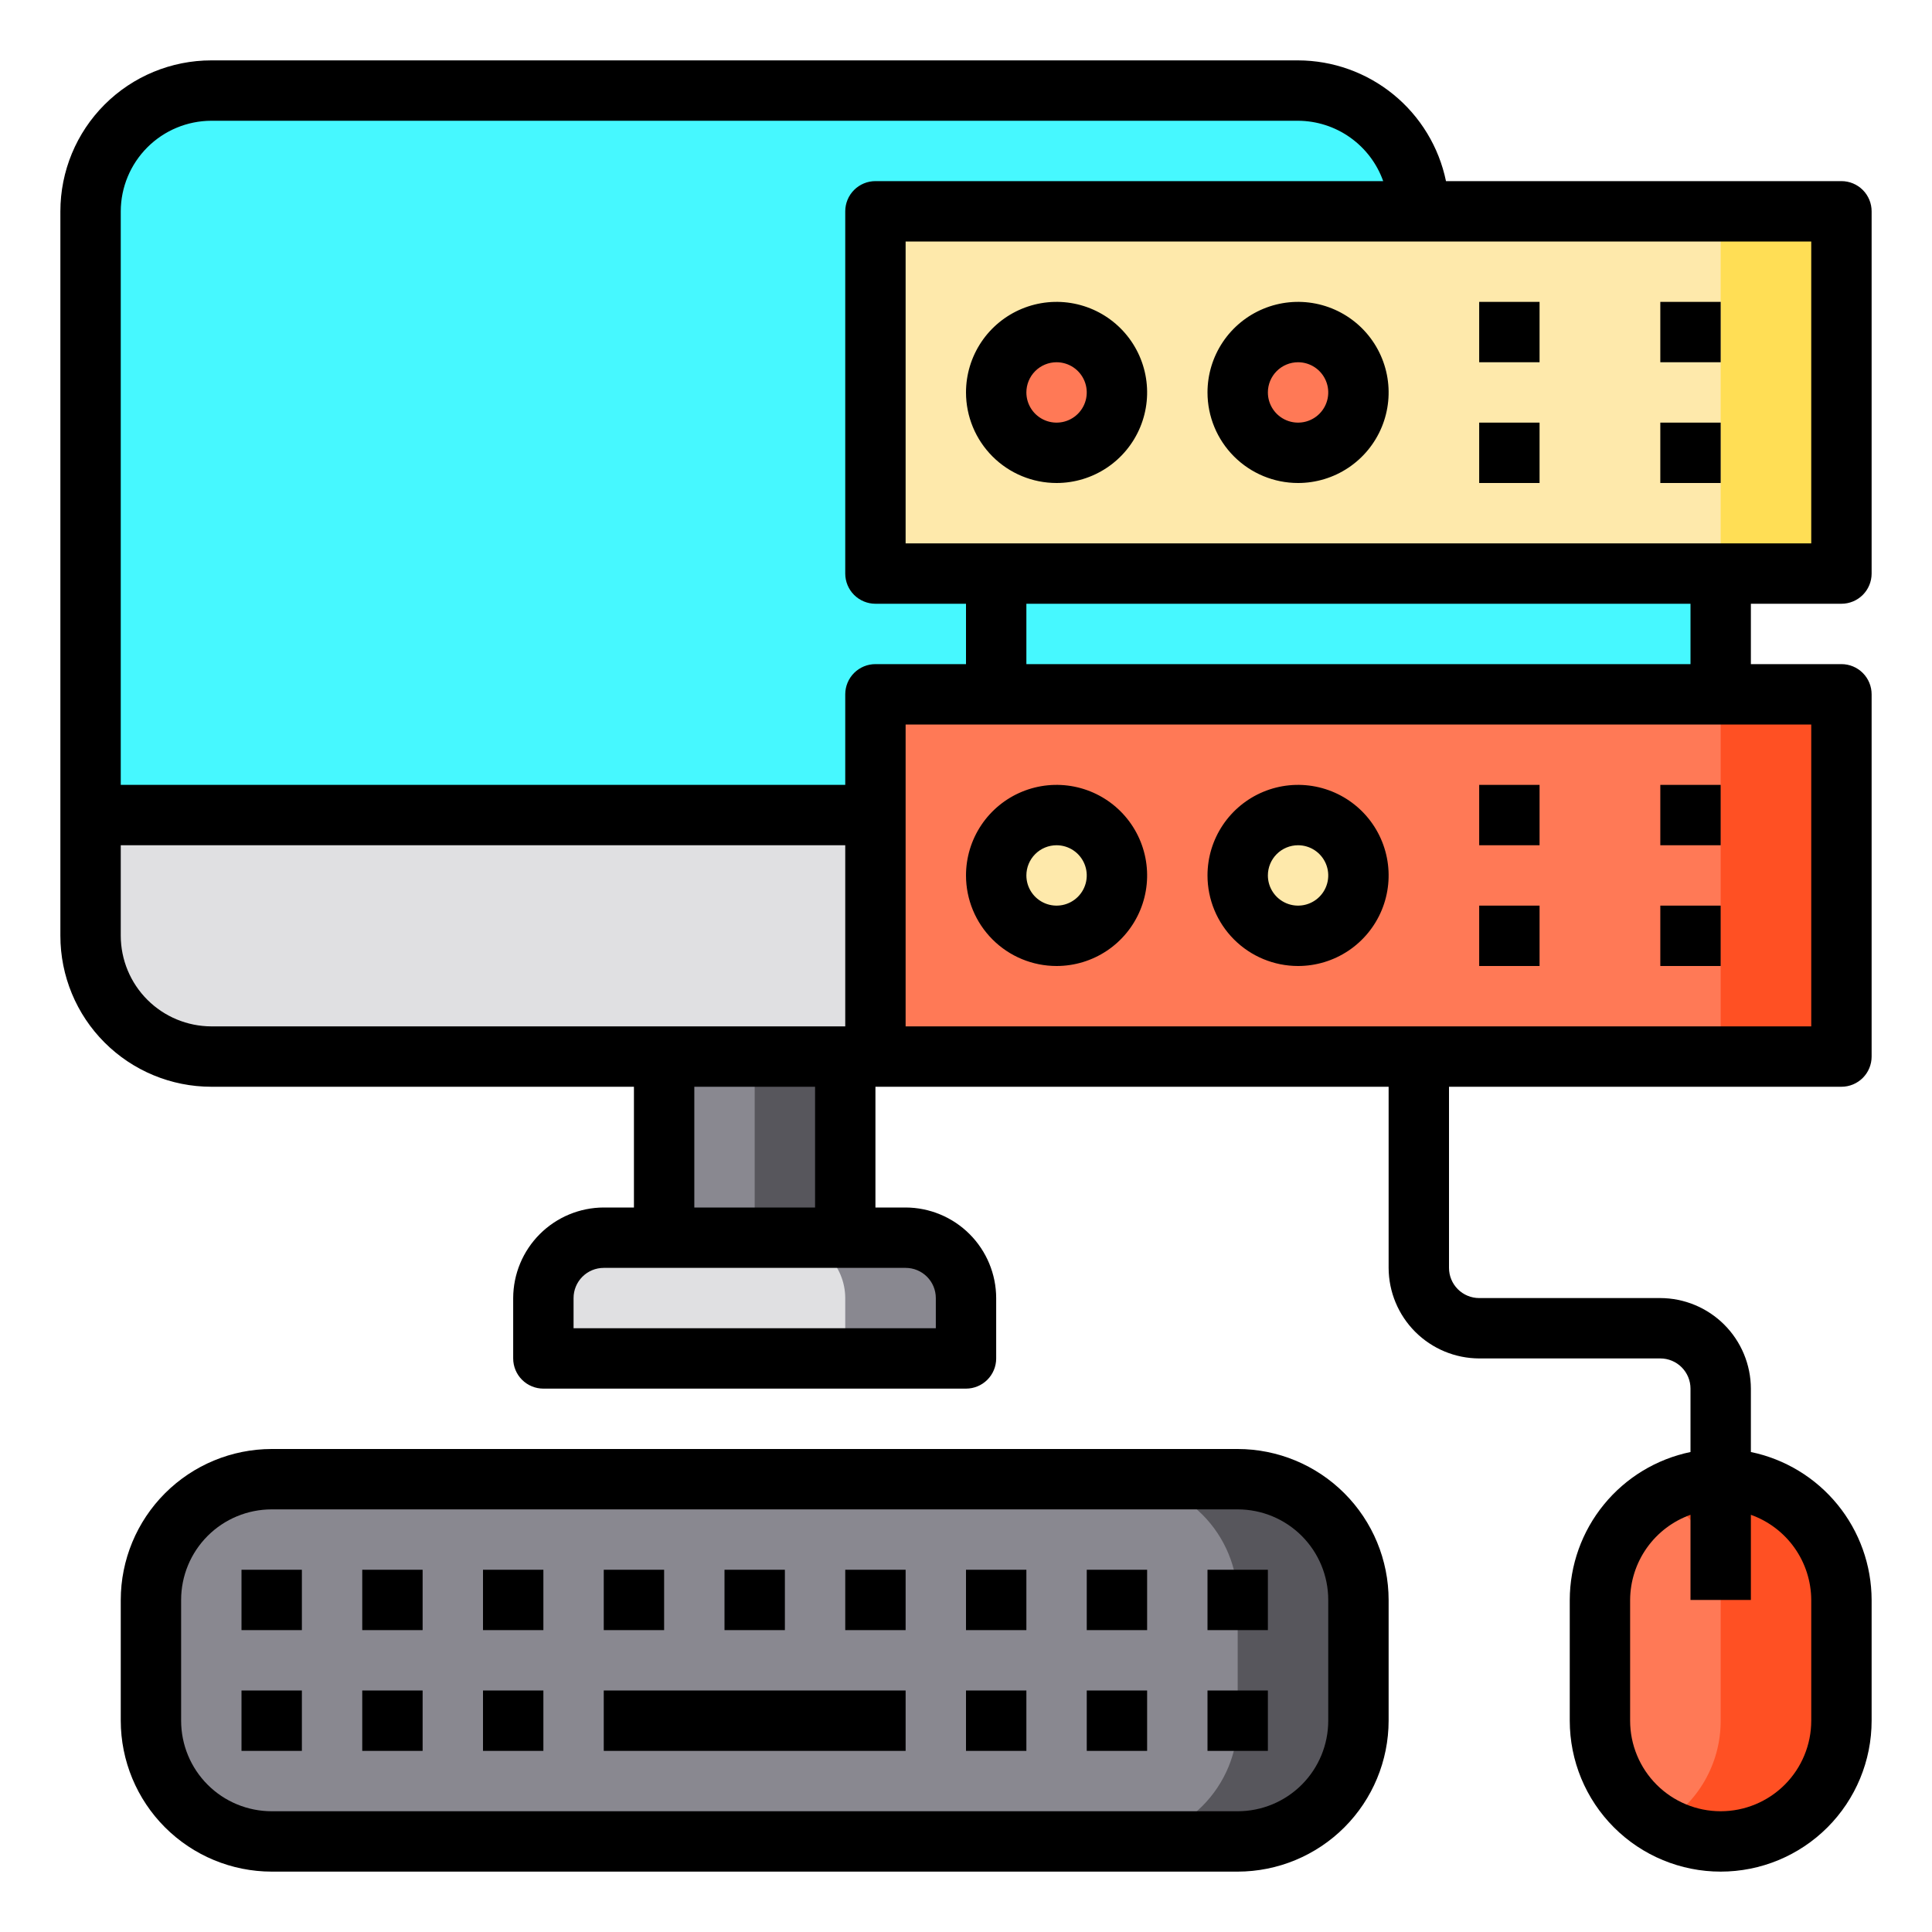 <svg width="175" height="175" viewBox="0 0 175 175" fill="none" xmlns="http://www.w3.org/2000/svg">
<path d="M8.203 73.828V84.766C8.203 87.666 9.355 90.448 11.407 92.5C13.458 94.551 16.24 95.703 19.141 95.703H128.516V73.828H8.203Z" fill="#E0E0E2"/>
<path d="M117.578 8.203H19.141C16.24 8.203 13.458 9.355 11.407 11.407C9.355 13.458 8.203 16.24 8.203 19.141V73.828H128.516V19.141C128.516 16.24 127.363 13.458 125.312 11.407C123.261 9.355 120.479 8.203 117.578 8.203Z" fill="#46F8FF"/>
<path d="M155.859 133.984C157.296 133.983 158.719 134.264 160.047 134.813C161.375 135.362 162.581 136.168 163.597 137.184C164.613 138.2 165.419 139.406 165.968 140.734C166.517 142.062 166.799 143.485 166.797 144.922V155.859C166.797 158.76 165.645 161.542 163.593 163.593C161.542 165.645 158.76 166.797 155.859 166.797C152.959 166.797 150.177 165.645 148.125 163.593C146.074 161.542 144.922 158.76 144.922 155.859V144.922C144.922 142.021 146.074 139.239 148.125 137.188C150.177 135.137 152.959 133.984 155.859 133.984V133.984Z" fill="#FF7956"/>
<path d="M90.234 51.953H155.859V62.891H90.234V51.953Z" fill="#46F8FF"/>
<path d="M112.109 133.984H24.609C18.569 133.984 13.672 138.881 13.672 144.922V155.859C13.672 161.9 18.569 166.797 24.609 166.797H112.109C118.15 166.797 123.047 161.9 123.047 155.859V144.922C123.047 138.881 118.15 133.984 112.109 133.984Z" fill="#898890"/>
<path d="M87.5 117.578V123.047H49.219V117.578C49.223 116.129 49.801 114.741 50.825 113.716C51.85 112.691 53.238 112.114 54.688 112.109H82.031C83.48 112.114 84.869 112.691 85.894 113.716C86.918 114.741 87.496 116.129 87.5 117.578Z" fill="#E0E0E2"/>
<path d="M60.156 95.703H76.562V112.109H60.156V95.703Z" fill="#898890"/>
<path d="M166.797 144.922V155.859C166.8 157.78 166.296 159.668 165.337 161.332C164.377 162.996 162.996 164.378 161.331 165.337C159.667 166.297 157.78 166.801 155.859 166.798C153.938 166.795 152.052 166.285 150.391 165.32C152.055 164.365 153.438 162.987 154.399 161.326C155.359 159.664 155.863 157.778 155.859 155.859V144.922C155.854 142.021 154.704 139.241 152.66 137.183C151.978 136.518 151.215 135.939 150.391 135.461C152.052 134.497 153.938 133.988 155.858 133.985C157.779 133.983 159.666 134.487 161.33 135.446C162.994 136.406 164.375 137.787 165.335 139.45C166.295 141.114 166.799 143.001 166.797 144.922V144.922Z" fill="#FF5023"/>
<path d="M123.047 144.922V155.859C123.047 158.76 121.895 161.542 119.843 163.593C117.792 165.645 115.01 166.797 112.109 166.797H101.172C104.073 166.797 106.855 165.645 108.906 163.593C110.957 161.542 112.109 158.76 112.109 155.859V144.922C112.109 142.021 110.957 139.239 108.906 137.188C106.855 135.137 104.073 133.984 101.172 133.984H112.109C115.01 133.984 117.792 135.137 119.843 137.188C121.895 139.239 123.047 142.021 123.047 144.922Z" fill="#57565C"/>
<path d="M87.5 117.578V123.047H76.562V117.578C76.558 116.129 75.981 114.741 74.956 113.716C73.931 112.691 72.543 112.114 71.094 112.109H82.031C83.48 112.114 84.869 112.691 85.894 113.716C86.918 114.741 87.496 116.129 87.5 117.578Z" fill="#898890"/>
<path d="M68.359 95.703H76.562V112.109H68.359V95.703Z" fill="#57565C"/>
<path d="M79.297 62.891H166.797V95.703H79.297V62.891Z" fill="#FF7956"/>
<path d="M79.297 19.141H166.797V51.953H79.297V19.141Z" fill="#FEE9AB"/>
<path d="M155.859 62.891H166.797V95.703H155.859V62.891Z" fill="#FF5023"/>
<path d="M117.578 41.016C120.598 41.016 123.047 38.567 123.047 35.547C123.047 32.527 120.598 30.078 117.578 30.078C114.558 30.078 112.109 32.527 112.109 35.547C112.109 38.567 114.558 41.016 117.578 41.016Z" fill="#FF7956"/>
<path d="M117.578 84.766C120.598 84.766 123.047 82.317 123.047 79.297C123.047 76.277 120.598 73.828 117.578 73.828C114.558 73.828 112.109 76.277 112.109 79.297C112.109 82.317 114.558 84.766 117.578 84.766Z" fill="#FEE9AB"/>
<path d="M95.703 41.016C98.723 41.016 101.172 38.567 101.172 35.547C101.172 32.527 98.723 30.078 95.703 30.078C92.683 30.078 90.234 32.527 90.234 35.547C90.234 38.567 92.683 41.016 95.703 41.016Z" fill="#FF7956"/>
<path d="M95.703 84.766C98.723 84.766 101.172 82.317 101.172 79.297C101.172 76.277 98.723 73.828 95.703 73.828C92.683 73.828 90.234 76.277 90.234 79.297C90.234 82.317 92.683 84.766 95.703 84.766Z" fill="#FEE9AB"/>
<path d="M155.859 19.141H166.797V51.953H155.859V19.141Z" fill="#FFDE55"/>
<path d="M95.703 43.75C97.326 43.75 98.912 43.269 100.261 42.367C101.61 41.466 102.661 40.185 103.282 38.686C103.903 37.187 104.065 35.538 103.749 33.947C103.432 32.355 102.651 30.894 101.504 29.746C100.356 28.599 98.895 27.818 97.303 27.501C95.712 27.185 94.063 27.347 92.564 27.968C91.065 28.589 89.784 29.64 88.882 30.989C87.981 32.339 87.5 33.925 87.5 35.547C87.5 37.722 88.364 39.809 89.903 41.347C91.441 42.886 93.528 43.75 95.703 43.75ZM95.703 32.812C96.244 32.812 96.773 32.973 97.222 33.273C97.672 33.574 98.022 34.001 98.229 34.501C98.436 35 98.49 35.55 98.385 36.08C98.279 36.611 98.019 37.098 97.637 37.48C97.254 37.863 96.767 38.123 96.237 38.229C95.706 38.334 95.156 38.28 94.657 38.073C94.157 37.866 93.73 37.516 93.43 37.066C93.129 36.616 92.969 36.088 92.969 35.547C92.969 34.822 93.257 34.126 93.77 33.613C94.282 33.101 94.978 32.812 95.703 32.812Z" fill="black"/>
<path d="M117.578 43.75C119.201 43.75 120.787 43.269 122.136 42.367C123.485 41.466 124.536 40.185 125.157 38.686C125.778 37.187 125.94 35.538 125.624 33.947C125.307 32.355 124.526 30.894 123.379 29.746C122.231 28.599 120.77 27.818 119.178 27.501C117.587 27.185 115.938 27.347 114.439 27.968C112.94 28.589 111.659 29.64 110.757 30.989C109.856 32.339 109.375 33.925 109.375 35.547C109.375 37.722 110.239 39.809 111.778 41.347C113.316 42.886 115.403 43.75 117.578 43.75ZM117.578 32.812C118.119 32.812 118.648 32.973 119.097 33.273C119.547 33.574 119.897 34.001 120.104 34.501C120.311 35 120.365 35.55 120.26 36.08C120.154 36.611 119.894 37.098 119.512 37.48C119.129 37.863 118.642 38.123 118.112 38.229C117.581 38.334 117.031 38.28 116.532 38.073C116.032 37.866 115.605 37.516 115.305 37.066C115.004 36.616 114.844 36.088 114.844 35.547C114.844 34.822 115.132 34.126 115.645 33.613C116.157 33.101 116.853 32.812 117.578 32.812Z" fill="black"/>
<path d="M166.797 54.688C167.522 54.688 168.218 54.399 168.73 53.887C169.243 53.374 169.531 52.678 169.531 51.953V19.141C169.531 18.415 169.243 17.72 168.73 17.207C168.218 16.694 167.522 16.406 166.797 16.406H130.977C130.338 13.322 128.658 10.552 126.218 8.56C123.778 6.568 120.728 5.477 117.578 5.469H19.141C15.515 5.469 12.037 6.909 9.473 9.473C6.909 12.037 5.469 15.515 5.469 19.141V84.766C5.469 88.392 6.909 91.869 9.473 94.433C12.037 96.997 15.515 98.438 19.141 98.438H57.422V109.375H54.688C52.514 109.381 50.431 110.248 48.894 111.785C47.357 113.322 46.491 115.405 46.484 117.578V123.047C46.484 123.772 46.773 124.468 47.285 124.98C47.798 125.493 48.493 125.781 49.219 125.781H87.5C88.225 125.781 88.921 125.493 89.433 124.98C89.946 124.468 90.234 123.772 90.234 123.047V117.578C90.228 115.405 89.362 113.322 87.825 111.785C86.288 110.248 84.205 109.381 82.031 109.375H79.297V98.438H125.781V114.844C125.788 117.017 126.654 119.1 128.191 120.637C129.728 122.174 131.811 123.04 133.984 123.047H150.391C151.116 123.047 151.811 123.335 152.324 123.848C152.837 124.361 153.125 125.056 153.125 125.781V131.523C150.041 132.162 147.27 133.842 145.279 136.282C143.287 138.722 142.196 141.772 142.188 144.922V155.859C142.188 159.485 143.628 162.963 146.192 165.527C148.756 168.091 152.233 169.531 155.859 169.531C159.485 169.531 162.963 168.091 165.527 165.527C168.091 162.963 169.531 159.485 169.531 155.859V144.922C169.523 141.772 168.432 138.722 166.44 136.282C164.448 133.842 161.678 132.162 158.594 131.523V125.781C158.587 123.608 157.721 121.525 156.184 119.988C154.647 118.451 152.564 117.585 150.391 117.578H133.984C133.259 117.578 132.564 117.29 132.051 116.777C131.538 116.264 131.25 115.569 131.25 114.844V98.438H166.797C167.522 98.438 168.218 98.149 168.73 97.637C169.243 97.124 169.531 96.428 169.531 95.703V62.891C169.531 62.165 169.243 61.47 168.73 60.957C168.218 60.444 167.522 60.156 166.797 60.156H158.594V54.688H166.797ZM158.594 144.922V137.211C160.187 137.778 161.567 138.823 162.546 140.203C163.524 141.583 164.054 143.23 164.062 144.922V155.859C164.062 158.035 163.198 160.121 161.66 161.66C160.121 163.198 158.035 164.062 155.859 164.062C153.684 164.062 151.597 163.198 150.059 161.66C148.521 160.121 147.656 158.035 147.656 155.859V144.922C147.665 143.23 148.195 141.583 149.173 140.203C150.152 138.823 151.532 137.778 153.125 137.211V144.922H158.594ZM19.141 92.969C16.967 92.962 14.884 92.096 13.347 90.559C11.81 89.022 10.944 86.939 10.938 84.766V76.562H76.562V92.969H19.141ZM73.828 98.438V109.375H62.891V98.438H73.828ZM82.031 114.844C82.757 114.844 83.452 115.132 83.965 115.645C84.478 116.157 84.766 116.853 84.766 117.578V120.312H51.953V117.578C51.953 116.853 52.241 116.157 52.754 115.645C53.267 115.132 53.962 114.844 54.688 114.844H82.031ZM76.562 62.891V71.094H10.938V19.141C10.944 16.967 11.81 14.884 13.347 13.347C14.884 11.81 16.967 10.944 19.141 10.938H117.578C119.27 10.946 120.917 11.476 122.297 12.454C123.677 13.433 124.722 14.813 125.289 16.406H79.297C78.572 16.406 77.876 16.694 77.363 17.207C76.851 17.72 76.562 18.415 76.562 19.141V51.953C76.562 52.678 76.851 53.374 77.363 53.887C77.876 54.399 78.572 54.688 79.297 54.688H87.5V60.156H79.297C78.572 60.156 77.876 60.444 77.363 60.957C76.851 61.47 76.562 62.165 76.562 62.891ZM164.062 65.625V92.969H82.031V65.625H164.062ZM92.969 60.156V54.688H153.125V60.156H92.969ZM82.031 49.219V21.875H164.062V49.219H82.031Z" fill="black"/>
<path d="M133.984 27.344H139.453V32.812H133.984V27.344Z" fill="black"/>
<path d="M133.984 38.281H139.453V43.75H133.984V38.281Z" fill="black"/>
<path d="M150.391 27.344H155.859V32.812H150.391V27.344Z" fill="black"/>
<path d="M150.391 38.281H155.859V43.75H150.391V38.281Z" fill="black"/>
<path d="M95.703 87.5C97.326 87.5 98.912 87.019 100.261 86.118C101.61 85.216 102.661 83.935 103.282 82.436C103.903 80.937 104.065 79.288 103.749 77.697C103.432 76.105 102.651 74.644 101.504 73.496C100.356 72.349 98.895 71.568 97.303 71.251C95.712 70.935 94.063 71.097 92.564 71.718C91.065 72.339 89.784 73.391 88.882 74.74C87.981 76.088 87.5 77.674 87.5 79.297C87.5 81.472 88.364 83.559 89.903 85.097C91.441 86.636 93.528 87.5 95.703 87.5ZM95.703 76.562C96.244 76.562 96.773 76.723 97.222 77.023C97.672 77.324 98.022 77.751 98.229 78.251C98.436 78.75 98.49 79.3 98.385 79.83C98.279 80.361 98.019 80.848 97.637 81.23C97.254 81.613 96.767 81.873 96.237 81.979C95.706 82.084 95.156 82.03 94.657 81.823C94.157 81.616 93.73 81.266 93.43 80.816C93.129 80.366 92.969 79.838 92.969 79.297C92.969 78.572 93.257 77.876 93.77 77.363C94.282 76.851 94.978 76.562 95.703 76.562Z" fill="black"/>
<path d="M117.578 87.5C119.201 87.5 120.787 87.019 122.136 86.118C123.485 85.216 124.536 83.935 125.157 82.436C125.778 80.937 125.94 79.288 125.624 77.697C125.307 76.105 124.526 74.644 123.379 73.496C122.231 72.349 120.77 71.568 119.178 71.251C117.587 70.935 115.938 71.097 114.439 71.718C112.94 72.339 111.659 73.391 110.757 74.74C109.856 76.088 109.375 77.674 109.375 79.297C109.375 81.472 110.239 83.559 111.778 85.097C113.316 86.636 115.403 87.5 117.578 87.5ZM117.578 76.562C118.119 76.562 118.648 76.723 119.097 77.023C119.547 77.324 119.897 77.751 120.104 78.251C120.311 78.75 120.365 79.3 120.26 79.83C120.154 80.361 119.894 80.848 119.512 81.23C119.129 81.613 118.642 81.873 118.112 81.979C117.581 82.084 117.031 82.03 116.532 81.823C116.032 81.616 115.605 81.266 115.305 80.816C115.004 80.366 114.844 79.838 114.844 79.297C114.844 78.572 115.132 77.876 115.645 77.363C116.157 76.851 116.853 76.562 117.578 76.562Z" fill="black"/>
<path d="M133.984 71.094H139.453V76.562H133.984V71.094Z" fill="black"/>
<path d="M133.984 82.031H139.453V87.5H133.984V82.031Z" fill="black"/>
<path d="M150.391 71.094H155.859V76.562H150.391V71.094Z" fill="black"/>
<path d="M150.391 82.031H155.859V87.5H150.391V82.031Z" fill="black"/>
<path d="M112.109 131.25H24.609C20.985 131.254 17.51 132.696 14.947 135.259C12.384 137.822 10.942 141.297 10.938 144.922V155.859C10.942 159.484 12.384 162.959 14.947 165.522C17.51 168.085 20.985 169.527 24.609 169.531H112.109C115.734 169.527 119.209 168.085 121.772 165.522C124.335 162.959 125.777 159.484 125.781 155.859V144.922C125.777 141.297 124.335 137.822 121.772 135.259C119.209 132.696 115.734 131.254 112.109 131.25V131.25ZM120.312 155.859C120.312 158.035 119.448 160.121 117.91 161.66C116.371 163.198 114.285 164.062 112.109 164.062H24.609C22.434 164.062 20.347 163.198 18.809 161.66C17.27 160.121 16.406 158.035 16.406 155.859V144.922C16.406 142.746 17.27 140.66 18.809 139.121C20.347 137.583 22.434 136.719 24.609 136.719H112.109C114.285 136.719 116.371 137.583 117.91 139.121C119.448 140.66 120.312 142.746 120.312 144.922V155.859Z" fill="black"/>
<path d="M54.688 153.125H82.031V158.594H54.688V153.125Z" fill="black"/>
<path d="M32.812 142.188H38.281V147.656H32.812V142.188Z" fill="black"/>
<path d="M21.875 142.188H27.344V147.656H21.875V142.188Z" fill="black"/>
<path d="M43.75 142.188H49.219V147.656H43.75V142.188Z" fill="black"/>
<path d="M32.812 153.125H38.281V158.594H32.812V153.125Z" fill="black"/>
<path d="M21.875 153.125H27.344V158.594H21.875V153.125Z" fill="black"/>
<path d="M43.75 153.125H49.219V158.594H43.75V153.125Z" fill="black"/>
<path d="M98.438 153.125H103.906V158.594H98.438V153.125Z" fill="black"/>
<path d="M87.5 153.125H92.969V158.594H87.5V153.125Z" fill="black"/>
<path d="M109.375 153.125H114.844V158.594H109.375V153.125Z" fill="black"/>
<path d="M54.688 142.188H60.156V147.656H54.688V142.188Z" fill="black"/>
<path d="M65.625 142.188H71.094V147.656H65.625V142.188Z" fill="black"/>
<path d="M76.562 142.188H82.031V147.656H76.562V142.188Z" fill="black"/>
<path d="M87.5 142.188H92.969V147.656H87.5V142.188Z" fill="black"/>
<path d="M98.438 142.188H103.906V147.656H98.438V142.188Z" fill="black"/>
<path d="M109.375 142.188H114.844V147.656H109.375V142.188Z" fill="black"/>
</svg>

